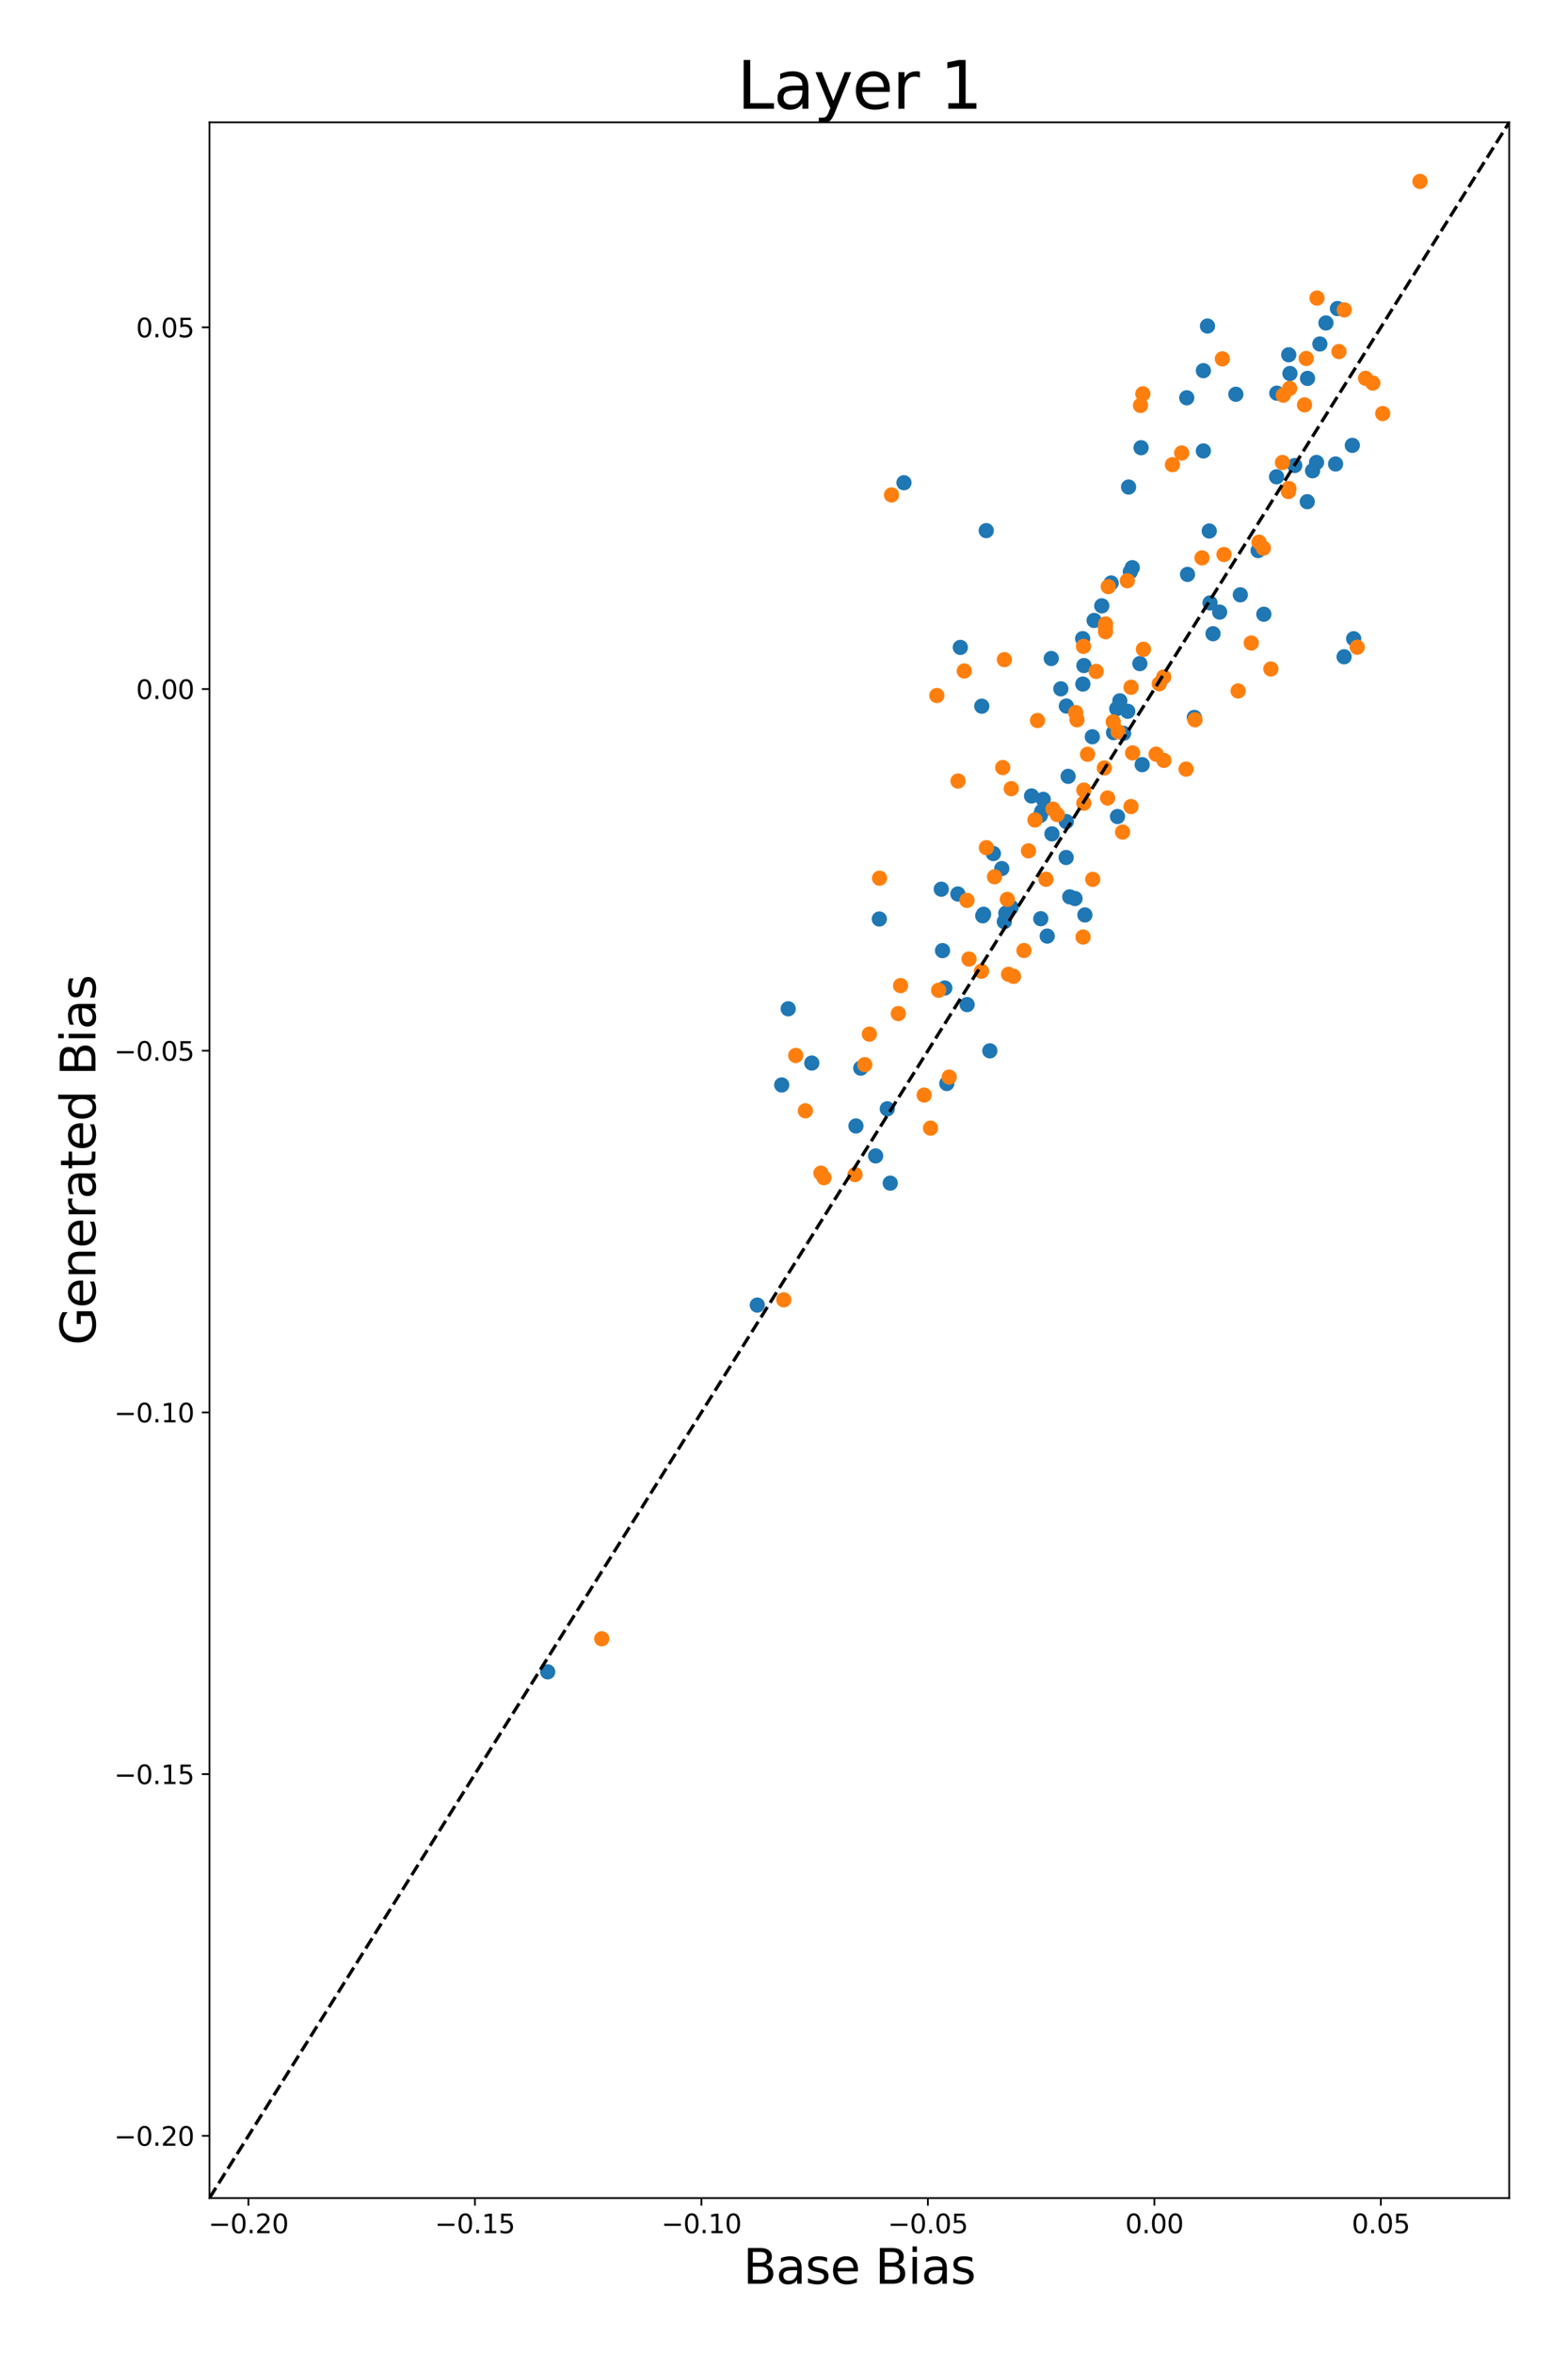 <?xml version="1.0" encoding="utf-8" standalone="no"?>
<!DOCTYPE svg PUBLIC "-//W3C//DTD SVG 1.1//EN"
  "http://www.w3.org/Graphics/SVG/1.1/DTD/svg11.dtd">
<svg xmlns:xlink="http://www.w3.org/1999/xlink" width="720pt" height="1080pt" viewBox="0 0 720 1080" xmlns="http://www.w3.org/2000/svg" version="1.1">
 <defs>
  <style type="text/css">*{stroke-linejoin: round; stroke-linecap: butt}</style>
 </defs>
 <g id="figure_1">
  <g id="patch_1">
   <path d="M 0 1080 
L 720 1080 
L 720 0 
L 0 0 
z
" style="fill: #ffffff"/>
  </g>
  <g id="axes_1">
   <g id="patch_2">
    <path d="M 96.185 1008.88 
L 693 1008.88 
L 693 56.16 
L 96.185 56.16 
z
" style="fill: #ffffff"/>
   </g>
   <g id="PathCollection_1">
    <defs>
     <path id="m625890d354" d="M 0 3 
C 0.796 3 1.559 2.684 2.121 2.121 
C 2.684 1.559 3 0.796 3 0 
C 3 -0.796 2.684 -1.559 2.121 -2.121 
C 1.559 -2.684 0.796 -3 0 -3 
C -0.796 -3 -1.559 -2.684 -2.121 -2.121 
C -2.684 -1.559 -3 -0.796 -3 0 
C -3 0.796 -2.684 1.559 -2.121 2.121 
C -1.559 2.684 -0.796 3 0 3 
z
" style="stroke: #1f77b4"/>
    </defs>
    <g clip-path="url(#pe86be44fa7)">
     <use xlink:href="#m625890d354" x="614.127" y="141.623" style="fill: #1f77b4; stroke: #1f77b4"/>
     <use xlink:href="#m625890d354" x="613.279" y="212.963" style="fill: #1f77b4; stroke: #1f77b4"/>
     <use xlink:href="#m625890d354" x="251.494" y="767.368" style="fill: #1f77b4; stroke: #1f77b4"/>
     <use xlink:href="#m625890d354" x="461.164" y="423.034" style="fill: #1f77b4; stroke: #1f77b4"/>
     <use xlink:href="#m625890d354" x="372.765" y="487.933" style="fill: #1f77b4; stroke: #1f77b4"/>
     <use xlink:href="#m625890d354" x="473.67" y="365.33" style="fill: #1f77b4; stroke: #1f77b4"/>
     <use xlink:href="#m625890d354" x="513.135" y="374.778" style="fill: #1f77b4; stroke: #1f77b4"/>
     <use xlink:href="#m625890d354" x="478.379" y="372.367" style="fill: #1f77b4; stroke: #1f77b4"/>
     <use xlink:href="#m625890d354" x="594.52" y="213.68" style="fill: #1f77b4; stroke: #1f77b4"/>
     <use xlink:href="#m625890d354" x="487.124" y="316.161" style="fill: #1f77b4; stroke: #1f77b4"/>
     <use xlink:href="#m625890d354" x="600.268" y="230.272" style="fill: #1f77b4; stroke: #1f77b4"/>
     <use xlink:href="#m625890d354" x="617.187" y="301.457" style="fill: #1f77b4; stroke: #1f77b4"/>
     <use xlink:href="#m625890d354" x="523.962" y="205.5" style="fill: #1f77b4; stroke: #1f77b4"/>
     <use xlink:href="#m625890d354" x="491.223" y="411.646" style="fill: #1f77b4; stroke: #1f77b4"/>
     <use xlink:href="#m625890d354" x="544.935" y="182.58" style="fill: #1f77b4; stroke: #1f77b4"/>
     <use xlink:href="#m625890d354" x="592.322" y="171.443" style="fill: #1f77b4; stroke: #1f77b4"/>
     <use xlink:href="#m625890d354" x="545.293" y="263.639" style="fill: #1f77b4; stroke: #1f77b4"/>
     <use xlink:href="#m625890d354" x="591.766" y="162.84" style="fill: #1f77b4; stroke: #1f77b4"/>
     <use xlink:href="#m625890d354" x="454.52" y="482.323" style="fill: #1f77b4; stroke: #1f77b4"/>
     <use xlink:href="#m625890d354" x="477.703" y="374.284" style="fill: #1f77b4; stroke: #1f77b4"/>
     <use xlink:href="#m625890d354" x="548.408" y="329.279" style="fill: #1f77b4; stroke: #1f77b4"/>
     <use xlink:href="#m625890d354" x="620.966" y="204.414" style="fill: #1f77b4; stroke: #1f77b4"/>
     <use xlink:href="#m625890d354" x="408.781" y="543.058" style="fill: #1f77b4; stroke: #1f77b4"/>
     <use xlink:href="#m625890d354" x="489.557" y="393.582" style="fill: #1f77b4; stroke: #1f77b4"/>
     <use xlink:href="#m625890d354" x="434.752" y="497.324" style="fill: #1f77b4; stroke: #1f77b4"/>
     <use xlink:href="#m625890d354" x="600.39" y="173.672" style="fill: #1f77b4; stroke: #1f77b4"/>
     <use xlink:href="#m625890d354" x="456.153" y="391.777" style="fill: #1f77b4; stroke: #1f77b4"/>
     <use xlink:href="#m625890d354" x="608.855" y="148.235" style="fill: #1f77b4; stroke: #1f77b4"/>
     <use xlink:href="#m625890d354" x="586.169" y="218.847" style="fill: #1f77b4; stroke: #1f77b4"/>
     <use xlink:href="#m625890d354" x="604.532" y="212.262" style="fill: #1f77b4; stroke: #1f77b4"/>
     <use xlink:href="#m625890d354" x="395.236" y="490.26" style="fill: #1f77b4; stroke: #1f77b4"/>
     <use xlink:href="#m625890d354" x="393.033" y="516.814" style="fill: #1f77b4; stroke: #1f77b4"/>
     <use xlink:href="#m625890d354" x="505.917" y="278.076" style="fill: #1f77b4; stroke: #1f77b4"/>
     <use xlink:href="#m625890d354" x="560.04" y="280.955" style="fill: #1f77b4; stroke: #1f77b4"/>
     <use xlink:href="#m625890d354" x="514.214" y="321.676" style="fill: #1f77b4; stroke: #1f77b4"/>
     <use xlink:href="#m625890d354" x="606.067" y="157.875" style="fill: #1f77b4; stroke: #1f77b4"/>
     <use xlink:href="#m625890d354" x="439.838" y="410.33" style="fill: #1f77b4; stroke: #1f77b4"/>
     <use xlink:href="#m625890d354" x="490.468" y="356.339" style="fill: #1f77b4; stroke: #1f77b4"/>
     <use xlink:href="#m625890d354" x="451.253" y="420.339" style="fill: #1f77b4; stroke: #1f77b4"/>
     <use xlink:href="#m625890d354" x="498.168" y="419.954" style="fill: #1f77b4; stroke: #1f77b4"/>
     <use xlink:href="#m625890d354" x="402.083" y="530.556" style="fill: #1f77b4; stroke: #1f77b4"/>
     <use xlink:href="#m625890d354" x="361.935" y="463.023" style="fill: #1f77b4; stroke: #1f77b4"/>
     <use xlink:href="#m625890d354" x="556.998" y="290.878" style="fill: #1f77b4; stroke: #1f77b4"/>
     <use xlink:href="#m625890d354" x="519.023" y="262.413" style="fill: #1f77b4; stroke: #1f77b4"/>
     <use xlink:href="#m625890d354" x="555.625" y="276.727" style="fill: #1f77b4; stroke: #1f77b4"/>
     <use xlink:href="#m625890d354" x="555.27" y="243.727" style="fill: #1f77b4; stroke: #1f77b4"/>
     <use xlink:href="#m625890d354" x="501.579" y="338.169" style="fill: #1f77b4; stroke: #1f77b4"/>
     <use xlink:href="#m625890d354" x="489.618" y="377.096" style="fill: #1f77b4; stroke: #1f77b4"/>
     <use xlink:href="#m625890d354" x="451.659" y="419.634" style="fill: #1f77b4; stroke: #1f77b4"/>
     <use xlink:href="#m625890d354" x="512.801" y="325.283" style="fill: #1f77b4; stroke: #1f77b4"/>
     <use xlink:href="#m625890d354" x="515.933" y="336.572" style="fill: #1f77b4; stroke: #1f77b4"/>
     <use xlink:href="#m625890d354" x="621.581" y="293.173" style="fill: #1f77b4; stroke: #1f77b4"/>
     <use xlink:href="#m625890d354" x="461.862" y="419.156" style="fill: #1f77b4; stroke: #1f77b4"/>
     <use xlink:href="#m625890d354" x="569.533" y="273.022" style="fill: #1f77b4; stroke: #1f77b4"/>
     <use xlink:href="#m625890d354" x="480.862" y="429.658" style="fill: #1f77b4; stroke: #1f77b4"/>
     <use xlink:href="#m625890d354" x="358.952" y="497.978" style="fill: #1f77b4; stroke: #1f77b4"/>
     <use xlink:href="#m625890d354" x="432.793" y="436.327" style="fill: #1f77b4; stroke: #1f77b4"/>
     <use xlink:href="#m625890d354" x="459.998" y="398.658" style="fill: #1f77b4; stroke: #1f77b4"/>
     <use xlink:href="#m625890d354" x="554.453" y="149.651" style="fill: #1f77b4; stroke: #1f77b4"/>
     <use xlink:href="#m625890d354" x="577.699" y="252.706" style="fill: #1f77b4; stroke: #1f77b4"/>
     <use xlink:href="#m625890d354" x="403.766" y="421.814" style="fill: #1f77b4; stroke: #1f77b4"/>
     <use xlink:href="#m625890d354" x="489.659" y="324.076" style="fill: #1f77b4; stroke: #1f77b4"/>
     <use xlink:href="#m625890d354" x="415.086" y="221.569" style="fill: #1f77b4; stroke: #1f77b4"/>
     <use xlink:href="#m625890d354" x="479.03" y="366.9" style="fill: #1f77b4; stroke: #1f77b4"/>
     <use xlink:href="#m625890d354" x="510.223" y="267.592" style="fill: #1f77b4; stroke: #1f77b4"/>
     <use xlink:href="#m625890d354" x="450.817" y="324.131" style="fill: #1f77b4; stroke: #1f77b4"/>
     <use xlink:href="#m625890d354" x="497.724" y="305.48" style="fill: #1f77b4; stroke: #1f77b4"/>
     <use xlink:href="#m625890d354" x="347.734" y="599.017" style="fill: #1f77b4; stroke: #1f77b4"/>
     <use xlink:href="#m625890d354" x="432.221" y="408.127" style="fill: #1f77b4; stroke: #1f77b4"/>
     <use xlink:href="#m625890d354" x="497.227" y="313.986" style="fill: #1f77b4; stroke: #1f77b4"/>
     <use xlink:href="#m625890d354" x="567.479" y="180.969" style="fill: #1f77b4; stroke: #1f77b4"/>
     <use xlink:href="#m625890d354" x="482.722" y="302.249" style="fill: #1f77b4; stroke: #1f77b4"/>
     <use xlink:href="#m625890d354" x="586.287" y="180.458" style="fill: #1f77b4; stroke: #1f77b4"/>
     <use xlink:href="#m625890d354" x="444.089" y="461.101" style="fill: #1f77b4; stroke: #1f77b4"/>
     <use xlink:href="#m625890d354" x="452.862" y="243.553" style="fill: #1f77b4; stroke: #1f77b4"/>
     <use xlink:href="#m625890d354" x="580.322" y="281.929" style="fill: #1f77b4; stroke: #1f77b4"/>
     <use xlink:href="#m625890d354" x="518.232" y="223.549" style="fill: #1f77b4; stroke: #1f77b4"/>
     <use xlink:href="#m625890d354" x="524.472" y="350.969" style="fill: #1f77b4; stroke: #1f77b4"/>
     <use xlink:href="#m625890d354" x="519.923" y="260.557" style="fill: #1f77b4; stroke: #1f77b4"/>
     <use xlink:href="#m625890d354" x="440.969" y="297.15" style="fill: #1f77b4; stroke: #1f77b4"/>
     <use xlink:href="#m625890d354" x="464.313" y="416.421" style="fill: #1f77b4; stroke: #1f77b4"/>
     <use xlink:href="#m625890d354" x="483.036" y="382.735" style="fill: #1f77b4; stroke: #1f77b4"/>
     <use xlink:href="#m625890d354" x="552.571" y="170.138" style="fill: #1f77b4; stroke: #1f77b4"/>
     <use xlink:href="#m625890d354" x="502.407" y="284.778" style="fill: #1f77b4; stroke: #1f77b4"/>
     <use xlink:href="#m625890d354" x="433.848" y="453.477" style="fill: #1f77b4; stroke: #1f77b4"/>
     <use xlink:href="#m625890d354" x="477.909" y="421.685" style="fill: #1f77b4; stroke: #1f77b4"/>
     <use xlink:href="#m625890d354" x="602.709" y="216.078" style="fill: #1f77b4; stroke: #1f77b4"/>
     <use xlink:href="#m625890d354" x="493.626" y="412.426" style="fill: #1f77b4; stroke: #1f77b4"/>
     <use xlink:href="#m625890d354" x="523.399" y="304.592" style="fill: #1f77b4; stroke: #1f77b4"/>
     <use xlink:href="#m625890d354" x="552.566" y="206.974" style="fill: #1f77b4; stroke: #1f77b4"/>
     <use xlink:href="#m625890d354" x="511.327" y="336.262" style="fill: #1f77b4; stroke: #1f77b4"/>
     <use xlink:href="#m625890d354" x="407.426" y="508.949" style="fill: #1f77b4; stroke: #1f77b4"/>
     <use xlink:href="#m625890d354" x="497.139" y="293.122" style="fill: #1f77b4; stroke: #1f77b4"/>
     <use xlink:href="#m625890d354" x="517.832" y="326.476" style="fill: #1f77b4; stroke: #1f77b4"/>
    </g>
   </g>
   <g id="PathCollection_2">
    <defs>
     <path id="m72caca19e0" d="M 0 3 
C 0.796 3 1.559 2.684 2.121 2.121 
C 2.684 1.559 3 0.796 3 0 
C 3 -0.796 2.684 -1.559 2.121 -2.121 
C 1.559 -2.684 0.796 -3 0 -3 
C -0.796 -3 -1.559 -2.684 -2.121 -2.121 
C -2.684 -1.559 -3 -0.796 -3 0 
C -3 0.796 -2.684 1.559 -2.121 2.121 
C -1.559 2.684 -0.796 3 0 3 
z
" style="stroke: #ff7f0e"/>
    </defs>
    <g clip-path="url(#pe86be44fa7)">
     <use xlink:href="#m72caca19e0" x="634.919" y="189.824" style="fill: #ff7f0e; stroke: #ff7f0e"/>
     <use xlink:href="#m72caca19e0" x="627.061" y="173.652" style="fill: #ff7f0e; stroke: #ff7f0e"/>
     <use xlink:href="#m72caca19e0" x="276.313" y="752.194" style="fill: #ff7f0e; stroke: #ff7f0e"/>
     <use xlink:href="#m72caca19e0" x="483.537" y="371.381" style="fill: #ff7f0e; stroke: #ff7f0e"/>
     <use xlink:href="#m72caca19e0" x="369.816" y="509.849" style="fill: #ff7f0e; stroke: #ff7f0e"/>
     <use xlink:href="#m72caca19e0" x="497.692" y="362.643" style="fill: #ff7f0e; stroke: #ff7f0e"/>
     <use xlink:href="#m72caca19e0" x="548.713" y="330.368" style="fill: #ff7f0e; stroke: #ff7f0e"/>
     <use xlink:href="#m72caca19e0" x="520.072" y="345.571" style="fill: #ff7f0e; stroke: #ff7f0e"/>
     <use xlink:href="#m72caca19e0" x="614.825" y="161.371" style="fill: #ff7f0e; stroke: #ff7f0e"/>
     <use xlink:href="#m72caca19e0" x="494.549" y="330.374" style="fill: #ff7f0e; stroke: #ff7f0e"/>
     <use xlink:href="#m72caca19e0" x="578.128" y="248.869" style="fill: #ff7f0e; stroke: #ff7f0e"/>
     <use xlink:href="#m72caca19e0" x="583.563" y="307.068" style="fill: #ff7f0e; stroke: #ff7f0e"/>
     <use xlink:href="#m72caca19e0" x="523.708" y="186.09" style="fill: #ff7f0e; stroke: #ff7f0e"/>
     <use xlink:href="#m72caca19e0" x="501.77" y="403.624" style="fill: #ff7f0e; stroke: #ff7f0e"/>
     <use xlink:href="#m72caca19e0" x="561.279" y="164.706" style="fill: #ff7f0e; stroke: #ff7f0e"/>
     <use xlink:href="#m72caca19e0" x="604.745" y="136.813" style="fill: #ff7f0e; stroke: #ff7f0e"/>
     <use xlink:href="#m72caca19e0" x="562.036" y="254.513" style="fill: #ff7f0e; stroke: #ff7f0e"/>
     <use xlink:href="#m72caca19e0" x="617.284" y="142.233" style="fill: #ff7f0e; stroke: #ff7f0e"/>
     <use xlink:href="#m72caca19e0" x="497.324" y="430.091" style="fill: #ff7f0e; stroke: #ff7f0e"/>
     <use xlink:href="#m72caca19e0" x="534.451" y="349.018" style="fill: #ff7f0e; stroke: #ff7f0e"/>
     <use xlink:href="#m72caca19e0" x="513.43" y="335.849" style="fill: #ff7f0e; stroke: #ff7f0e"/>
     <use xlink:href="#m72caca19e0" x="588.887" y="212.282" style="fill: #ff7f0e; stroke: #ff7f0e"/>
     <use xlink:href="#m72caca19e0" x="427.293" y="517.8" style="fill: #ff7f0e; stroke: #ff7f0e"/>
     <use xlink:href="#m72caca19e0" x="475.239" y="376.356" style="fill: #ff7f0e; stroke: #ff7f0e"/>
     <use xlink:href="#m72caca19e0" x="424.36" y="502.638" style="fill: #ff7f0e; stroke: #ff7f0e"/>
     <use xlink:href="#m72caca19e0" x="591.836" y="224.23" style="fill: #ff7f0e; stroke: #ff7f0e"/>
     <use xlink:href="#m72caca19e0" x="464.351" y="361.994" style="fill: #ff7f0e; stroke: #ff7f0e"/>
     <use xlink:href="#m72caca19e0" x="599.795" y="164.547" style="fill: #ff7f0e; stroke: #ff7f0e"/>
     <use xlink:href="#m72caca19e0" x="580.115" y="251.593" style="fill: #ff7f0e; stroke: #ff7f0e"/>
     <use xlink:href="#m72caca19e0" x="591.636" y="225.608" style="fill: #ff7f0e; stroke: #ff7f0e"/>
     <use xlink:href="#m72caca19e0" x="376.961" y="538.476" style="fill: #ff7f0e; stroke: #ff7f0e"/>
     <use xlink:href="#m72caca19e0" x="397.093" y="488.657" style="fill: #ff7f0e; stroke: #ff7f0e"/>
     <use xlink:href="#m72caca19e0" x="519.361" y="315.447" style="fill: #ff7f0e; stroke: #ff7f0e"/>
     <use xlink:href="#m72caca19e0" x="599.013" y="185.833" style="fill: #ff7f0e; stroke: #ff7f0e"/>
     <use xlink:href="#m72caca19e0" x="507.108" y="352.478" style="fill: #ff7f0e; stroke: #ff7f0e"/>
     <use xlink:href="#m72caca19e0" x="630.366" y="175.834" style="fill: #ff7f0e; stroke: #ff7f0e"/>
     <use xlink:href="#m72caca19e0" x="452.93" y="389.073" style="fill: #ff7f0e; stroke: #ff7f0e"/>
     <use xlink:href="#m72caca19e0" x="472.268" y="390.529" style="fill: #ff7f0e; stroke: #ff7f0e"/>
     <use xlink:href="#m72caca19e0" x="462.562" y="412.821" style="fill: #ff7f0e; stroke: #ff7f0e"/>
     <use xlink:href="#m72caca19e0" x="515.468" y="381.91" style="fill: #ff7f0e; stroke: #ff7f0e"/>
     <use xlink:href="#m72caca19e0" x="392.615" y="539.128" style="fill: #ff7f0e; stroke: #ff7f0e"/>
     <use xlink:href="#m72caca19e0" x="378.34" y="540.534" style="fill: #ff7f0e; stroke: #ff7f0e"/>
     <use xlink:href="#m72caca19e0" x="574.551" y="295.14" style="fill: #ff7f0e; stroke: #ff7f0e"/>
     <use xlink:href="#m72caca19e0" x="532.315" y="313.838" style="fill: #ff7f0e; stroke: #ff7f0e"/>
     <use xlink:href="#m72caca19e0" x="503.336" y="308.171" style="fill: #ff7f0e; stroke: #ff7f0e"/>
     <use xlink:href="#m72caca19e0" x="517.644" y="266.572" style="fill: #ff7f0e; stroke: #ff7f0e"/>
     <use xlink:href="#m72caca19e0" x="493.953" y="327.057" style="fill: #ff7f0e; stroke: #ff7f0e"/>
     <use xlink:href="#m72caca19e0" x="508.594" y="366.269" style="fill: #ff7f0e; stroke: #ff7f0e"/>
     <use xlink:href="#m72caca19e0" x="450.683" y="445.783" style="fill: #ff7f0e; stroke: #ff7f0e"/>
     <use xlink:href="#m72caca19e0" x="511.169" y="331.331" style="fill: #ff7f0e; stroke: #ff7f0e"/>
     <use xlink:href="#m72caca19e0" x="519.35" y="370.196" style="fill: #ff7f0e; stroke: #ff7f0e"/>
     <use xlink:href="#m72caca19e0" x="623.224" y="297.068" style="fill: #ff7f0e; stroke: #ff7f0e"/>
     <use xlink:href="#m72caca19e0" x="470.188" y="436.284" style="fill: #ff7f0e; stroke: #ff7f0e"/>
     <use xlink:href="#m72caca19e0" x="568.526" y="317.141" style="fill: #ff7f0e; stroke: #ff7f0e"/>
     <use xlink:href="#m72caca19e0" x="465.378" y="448.117" style="fill: #ff7f0e; stroke: #ff7f0e"/>
     <use xlink:href="#m72caca19e0" x="365.392" y="484.452" style="fill: #ff7f0e; stroke: #ff7f0e"/>
     <use xlink:href="#m72caca19e0" x="444.958" y="440.193" style="fill: #ff7f0e; stroke: #ff7f0e"/>
     <use xlink:href="#m72caca19e0" x="456.681" y="402.447" style="fill: #ff7f0e; stroke: #ff7f0e"/>
     <use xlink:href="#m72caca19e0" x="524.781" y="180.758" style="fill: #ff7f0e; stroke: #ff7f0e"/>
     <use xlink:href="#m72caca19e0" x="551.939" y="256.055" style="fill: #ff7f0e; stroke: #ff7f0e"/>
     <use xlink:href="#m72caca19e0" x="403.87" y="403.083" style="fill: #ff7f0e; stroke: #ff7f0e"/>
     <use xlink:href="#m72caca19e0" x="461.202" y="302.774" style="fill: #ff7f0e; stroke: #ff7f0e"/>
     <use xlink:href="#m72caca19e0" x="409.38" y="227.169" style="fill: #ff7f0e; stroke: #ff7f0e"/>
     <use xlink:href="#m72caca19e0" x="460.433" y="352.31" style="fill: #ff7f0e; stroke: #ff7f0e"/>
     <use xlink:href="#m72caca19e0" x="499.372" y="346.206" style="fill: #ff7f0e; stroke: #ff7f0e"/>
     <use xlink:href="#m72caca19e0" x="439.91" y="358.488" style="fill: #ff7f0e; stroke: #ff7f0e"/>
     <use xlink:href="#m72caca19e0" x="476.405" y="330.709" style="fill: #ff7f0e; stroke: #ff7f0e"/>
     <use xlink:href="#m72caca19e0" x="359.897" y="596.604" style="fill: #ff7f0e; stroke: #ff7f0e"/>
     <use xlink:href="#m72caca19e0" x="431.021" y="454.527" style="fill: #ff7f0e; stroke: #ff7f0e"/>
     <use xlink:href="#m72caca19e0" x="485.488" y="373.866" style="fill: #ff7f0e; stroke: #ff7f0e"/>
     <use xlink:href="#m72caca19e0" x="652.042" y="83.271" style="fill: #ff7f0e; stroke: #ff7f0e"/>
     <use xlink:href="#m72caca19e0" x="507.644" y="289.961" style="fill: #ff7f0e; stroke: #ff7f0e"/>
     <use xlink:href="#m72caca19e0" x="589.26" y="181.385" style="fill: #ff7f0e; stroke: #ff7f0e"/>
     <use xlink:href="#m72caca19e0" x="444.015" y="413.279" style="fill: #ff7f0e; stroke: #ff7f0e"/>
     <use xlink:href="#m72caca19e0" x="442.771" y="307.977" style="fill: #ff7f0e; stroke: #ff7f0e"/>
     <use xlink:href="#m72caca19e0" x="534.36" y="310.72" style="fill: #ff7f0e; stroke: #ff7f0e"/>
     <use xlink:href="#m72caca19e0" x="542.613" y="207.916" style="fill: #ff7f0e; stroke: #ff7f0e"/>
     <use xlink:href="#m72caca19e0" x="544.622" y="353.015" style="fill: #ff7f0e; stroke: #ff7f0e"/>
     <use xlink:href="#m72caca19e0" x="497.529" y="296.676" style="fill: #ff7f0e; stroke: #ff7f0e"/>
     <use xlink:href="#m72caca19e0" x="430.191" y="319.242" style="fill: #ff7f0e; stroke: #ff7f0e"/>
     <use xlink:href="#m72caca19e0" x="413.53" y="452.378" style="fill: #ff7f0e; stroke: #ff7f0e"/>
     <use xlink:href="#m72caca19e0" x="412.497" y="465.23" style="fill: #ff7f0e; stroke: #ff7f0e"/>
     <use xlink:href="#m72caca19e0" x="538.377" y="213.283" style="fill: #ff7f0e; stroke: #ff7f0e"/>
     <use xlink:href="#m72caca19e0" x="508.905" y="269.253" style="fill: #ff7f0e; stroke: #ff7f0e"/>
     <use xlink:href="#m72caca19e0" x="399.193" y="474.659" style="fill: #ff7f0e; stroke: #ff7f0e"/>
     <use xlink:href="#m72caca19e0" x="463.111" y="447.199" style="fill: #ff7f0e; stroke: #ff7f0e"/>
     <use xlink:href="#m72caca19e0" x="592.191" y="178.283" style="fill: #ff7f0e; stroke: #ff7f0e"/>
     <use xlink:href="#m72caca19e0" x="480.292" y="403.559" style="fill: #ff7f0e; stroke: #ff7f0e"/>
     <use xlink:href="#m72caca19e0" x="525.034" y="298.01" style="fill: #ff7f0e; stroke: #ff7f0e"/>
     <use xlink:href="#m72caca19e0" x="507.56" y="287.916" style="fill: #ff7f0e; stroke: #ff7f0e"/>
     <use xlink:href="#m72caca19e0" x="530.875" y="346.156" style="fill: #ff7f0e; stroke: #ff7f0e"/>
     <use xlink:href="#m72caca19e0" x="435.859" y="494.378" style="fill: #ff7f0e; stroke: #ff7f0e"/>
     <use xlink:href="#m72caca19e0" x="507.653" y="286.386" style="fill: #ff7f0e; stroke: #ff7f0e"/>
     <use xlink:href="#m72caca19e0" x="497.673" y="368.655" style="fill: #ff7f0e; stroke: #ff7f0e"/>
    </g>
   </g>
   <g id="matplotlib.axis_1">
    <g id="xtick_1">
     <g id="line2d_1">
      <defs>
       <path id="m2fc3113d72" d="M 0 0 
L 0 3.5 
" style="stroke: #000000; stroke-width: 0.8"/>
      </defs>
      <g>
       <use xlink:href="#m2fc3113d72" x="114.076" y="1008.88" style="stroke: #000000; stroke-width: 0.8"/>
      </g>
     </g>
     <g id="text_1">
      <!-- −0.20 -->
      <g transform="translate(95.689 1024.998) scale(0.12 -0.12)">
       <defs>
        <path id="DejaVuSans-2212" d="M 678 2272 
L 4684 2272 
L 4684 1741 
L 678 1741 
L 678 2272 
z
" transform="scale(0.016)"/>
        <path id="DejaVuSans-30" d="M 2034 4250 
Q 1547 4250 1301 3770 
Q 1056 3291 1056 2328 
Q 1056 1369 1301 889 
Q 1547 409 2034 409 
Q 2525 409 2770 889 
Q 3016 1369 3016 2328 
Q 3016 3291 2770 3770 
Q 2525 4250 2034 4250 
z
M 2034 4750 
Q 2819 4750 3233 4129 
Q 3647 3509 3647 2328 
Q 3647 1150 3233 529 
Q 2819 -91 2034 -91 
Q 1250 -91 836 529 
Q 422 1150 422 2328 
Q 422 3509 836 4129 
Q 1250 4750 2034 4750 
z
" transform="scale(0.016)"/>
        <path id="DejaVuSans-2e" d="M 684 794 
L 1344 794 
L 1344 0 
L 684 0 
L 684 794 
z
" transform="scale(0.016)"/>
        <path id="DejaVuSans-32" d="M 1228 531 
L 3431 531 
L 3431 0 
L 469 0 
L 469 531 
Q 828 903 1448 1529 
Q 2069 2156 2228 2338 
Q 2531 2678 2651 2914 
Q 2772 3150 2772 3378 
Q 2772 3750 2511 3984 
Q 2250 4219 1831 4219 
Q 1534 4219 1204 4116 
Q 875 4013 500 3803 
L 500 4441 
Q 881 4594 1212 4672 
Q 1544 4750 1819 4750 
Q 2544 4750 2975 4387 
Q 3406 4025 3406 3419 
Q 3406 3131 3298 2873 
Q 3191 2616 2906 2266 
Q 2828 2175 2409 1742 
Q 1991 1309 1228 531 
z
" transform="scale(0.016)"/>
       </defs>
       <use xlink:href="#DejaVuSans-2212"/>
       <use xlink:href="#DejaVuSans-30" x="83.789"/>
       <use xlink:href="#DejaVuSans-2e" x="147.412"/>
       <use xlink:href="#DejaVuSans-32" x="179.199"/>
       <use xlink:href="#DejaVuSans-30" x="242.822"/>
      </g>
     </g>
    </g>
    <g id="xtick_2">
     <g id="line2d_2">
      <g>
       <use xlink:href="#m2fc3113d72" x="218.074" y="1008.88" style="stroke: #000000; stroke-width: 0.8"/>
      </g>
     </g>
     <g id="text_2">
      <!-- −0.15 -->
      <g transform="translate(199.686 1024.998) scale(0.12 -0.12)">
       <defs>
        <path id="DejaVuSans-31" d="M 794 531 
L 1825 531 
L 1825 4091 
L 703 3866 
L 703 4441 
L 1819 4666 
L 2450 4666 
L 2450 531 
L 3481 531 
L 3481 0 
L 794 0 
L 794 531 
z
" transform="scale(0.016)"/>
        <path id="DejaVuSans-35" d="M 691 4666 
L 3169 4666 
L 3169 4134 
L 1269 4134 
L 1269 2991 
Q 1406 3038 1543 3061 
Q 1681 3084 1819 3084 
Q 2600 3084 3056 2656 
Q 3513 2228 3513 1497 
Q 3513 744 3044 326 
Q 2575 -91 1722 -91 
Q 1428 -91 1123 -41 
Q 819 9 494 109 
L 494 744 
Q 775 591 1075 516 
Q 1375 441 1709 441 
Q 2250 441 2565 725 
Q 2881 1009 2881 1497 
Q 2881 1984 2565 2268 
Q 2250 2553 1709 2553 
Q 1456 2553 1204 2497 
Q 953 2441 691 2322 
L 691 4666 
z
" transform="scale(0.016)"/>
       </defs>
       <use xlink:href="#DejaVuSans-2212"/>
       <use xlink:href="#DejaVuSans-30" x="83.789"/>
       <use xlink:href="#DejaVuSans-2e" x="147.412"/>
       <use xlink:href="#DejaVuSans-31" x="179.199"/>
       <use xlink:href="#DejaVuSans-35" x="242.822"/>
      </g>
     </g>
    </g>
    <g id="xtick_3">
     <g id="line2d_3">
      <g>
       <use xlink:href="#m2fc3113d72" x="322.071" y="1008.88" style="stroke: #000000; stroke-width: 0.8"/>
      </g>
     </g>
     <g id="text_3">
      <!-- −0.10 -->
      <g transform="translate(303.684 1024.998) scale(0.12 -0.12)">
       <use xlink:href="#DejaVuSans-2212"/>
       <use xlink:href="#DejaVuSans-30" x="83.789"/>
       <use xlink:href="#DejaVuSans-2e" x="147.412"/>
       <use xlink:href="#DejaVuSans-31" x="179.199"/>
       <use xlink:href="#DejaVuSans-30" x="242.822"/>
      </g>
     </g>
    </g>
    <g id="xtick_4">
     <g id="line2d_4">
      <g>
       <use xlink:href="#m2fc3113d72" x="426.068" y="1008.88" style="stroke: #000000; stroke-width: 0.8"/>
      </g>
     </g>
     <g id="text_4">
      <!-- −0.05 -->
      <g transform="translate(407.681 1024.998) scale(0.12 -0.12)">
       <use xlink:href="#DejaVuSans-2212"/>
       <use xlink:href="#DejaVuSans-30" x="83.789"/>
       <use xlink:href="#DejaVuSans-2e" x="147.412"/>
       <use xlink:href="#DejaVuSans-30" x="179.199"/>
       <use xlink:href="#DejaVuSans-35" x="242.822"/>
      </g>
     </g>
    </g>
    <g id="xtick_5">
     <g id="line2d_5">
      <g>
       <use xlink:href="#m2fc3113d72" x="530.066" y="1008.88" style="stroke: #000000; stroke-width: 0.8"/>
      </g>
     </g>
     <g id="text_5">
      <!-- 0.00 -->
      <g transform="translate(516.706 1024.998) scale(0.12 -0.12)">
       <use xlink:href="#DejaVuSans-30"/>
       <use xlink:href="#DejaVuSans-2e" x="63.623"/>
       <use xlink:href="#DejaVuSans-30" x="95.41"/>
       <use xlink:href="#DejaVuSans-30" x="159.033"/>
      </g>
     </g>
    </g>
    <g id="xtick_6">
     <g id="line2d_6">
      <g>
       <use xlink:href="#m2fc3113d72" x="634.063" y="1008.88" style="stroke: #000000; stroke-width: 0.8"/>
      </g>
     </g>
     <g id="text_6">
      <!-- 0.05 -->
      <g transform="translate(620.704 1024.998) scale(0.12 -0.12)">
       <use xlink:href="#DejaVuSans-30"/>
       <use xlink:href="#DejaVuSans-2e" x="63.623"/>
       <use xlink:href="#DejaVuSans-30" x="95.41"/>
       <use xlink:href="#DejaVuSans-35" x="159.033"/>
      </g>
     </g>
    </g>
    <g id="text_7">
     <!-- Base Bias -->
     <g transform="translate(341.236 1048.21) scale(0.22 -0.22)">
      <defs>
       <path id="DejaVuSans-42" d="M 1259 2228 
L 1259 519 
L 2272 519 
Q 2781 519 3026 730 
Q 3272 941 3272 1375 
Q 3272 1813 3026 2020 
Q 2781 2228 2272 2228 
L 1259 2228 
z
M 1259 4147 
L 1259 2741 
L 2194 2741 
Q 2656 2741 2882 2914 
Q 3109 3088 3109 3444 
Q 3109 3797 2882 3972 
Q 2656 4147 2194 4147 
L 1259 4147 
z
M 628 4666 
L 2241 4666 
Q 2963 4666 3353 4366 
Q 3744 4066 3744 3513 
Q 3744 3084 3544 2831 
Q 3344 2578 2956 2516 
Q 3422 2416 3680 2098 
Q 3938 1781 3938 1306 
Q 3938 681 3513 340 
Q 3088 0 2303 0 
L 628 0 
L 628 4666 
z
" transform="scale(0.016)"/>
       <path id="DejaVuSans-61" d="M 2194 1759 
Q 1497 1759 1228 1600 
Q 959 1441 959 1056 
Q 959 750 1161 570 
Q 1363 391 1709 391 
Q 2188 391 2477 730 
Q 2766 1069 2766 1631 
L 2766 1759 
L 2194 1759 
z
M 3341 1997 
L 3341 0 
L 2766 0 
L 2766 531 
Q 2569 213 2275 61 
Q 1981 -91 1556 -91 
Q 1019 -91 701 211 
Q 384 513 384 1019 
Q 384 1609 779 1909 
Q 1175 2209 1959 2209 
L 2766 2209 
L 2766 2266 
Q 2766 2663 2505 2880 
Q 2244 3097 1772 3097 
Q 1472 3097 1187 3025 
Q 903 2953 641 2809 
L 641 3341 
Q 956 3463 1253 3523 
Q 1550 3584 1831 3584 
Q 2591 3584 2966 3190 
Q 3341 2797 3341 1997 
z
" transform="scale(0.016)"/>
       <path id="DejaVuSans-73" d="M 2834 3397 
L 2834 2853 
Q 2591 2978 2328 3040 
Q 2066 3103 1784 3103 
Q 1356 3103 1142 2972 
Q 928 2841 928 2578 
Q 928 2378 1081 2264 
Q 1234 2150 1697 2047 
L 1894 2003 
Q 2506 1872 2764 1633 
Q 3022 1394 3022 966 
Q 3022 478 2636 193 
Q 2250 -91 1575 -91 
Q 1294 -91 989 -36 
Q 684 19 347 128 
L 347 722 
Q 666 556 975 473 
Q 1284 391 1588 391 
Q 1994 391 2212 530 
Q 2431 669 2431 922 
Q 2431 1156 2273 1281 
Q 2116 1406 1581 1522 
L 1381 1569 
Q 847 1681 609 1914 
Q 372 2147 372 2553 
Q 372 3047 722 3315 
Q 1072 3584 1716 3584 
Q 2034 3584 2315 3537 
Q 2597 3491 2834 3397 
z
" transform="scale(0.016)"/>
       <path id="DejaVuSans-65" d="M 3597 1894 
L 3597 1613 
L 953 1613 
Q 991 1019 1311 708 
Q 1631 397 2203 397 
Q 2534 397 2845 478 
Q 3156 559 3463 722 
L 3463 178 
Q 3153 47 2828 -22 
Q 2503 -91 2169 -91 
Q 1331 -91 842 396 
Q 353 884 353 1716 
Q 353 2575 817 3079 
Q 1281 3584 2069 3584 
Q 2775 3584 3186 3129 
Q 3597 2675 3597 1894 
z
M 3022 2063 
Q 3016 2534 2758 2815 
Q 2500 3097 2075 3097 
Q 1594 3097 1305 2825 
Q 1016 2553 972 2059 
L 3022 2063 
z
" transform="scale(0.016)"/>
       <path id="DejaVuSans-20" transform="scale(0.016)"/>
       <path id="DejaVuSans-69" d="M 603 3500 
L 1178 3500 
L 1178 0 
L 603 0 
L 603 3500 
z
M 603 4863 
L 1178 4863 
L 1178 4134 
L 603 4134 
L 603 4863 
z
" transform="scale(0.016)"/>
      </defs>
      <use xlink:href="#DejaVuSans-42"/>
      <use xlink:href="#DejaVuSans-61" x="68.604"/>
      <use xlink:href="#DejaVuSans-73" x="129.883"/>
      <use xlink:href="#DejaVuSans-65" x="181.982"/>
      <use xlink:href="#DejaVuSans-20" x="243.506"/>
      <use xlink:href="#DejaVuSans-42" x="275.293"/>
      <use xlink:href="#DejaVuSans-69" x="343.896"/>
      <use xlink:href="#DejaVuSans-61" x="371.68"/>
      <use xlink:href="#DejaVuSans-73" x="432.959"/>
     </g>
    </g>
   </g>
   <g id="matplotlib.axis_2">
    <g id="ytick_1">
     <g id="line2d_7">
      <defs>
       <path id="m86856ed23a" d="M 0 0 
L -3.5 0 
" style="stroke: #000000; stroke-width: 0.8"/>
      </defs>
      <g>
       <use xlink:href="#m86856ed23a" x="96.185" y="980.32" style="stroke: #000000; stroke-width: 0.8"/>
      </g>
     </g>
     <g id="text_8">
      <!-- −0.20 -->
      <g transform="translate(52.411 984.879) scale(0.12 -0.12)">
       <use xlink:href="#DejaVuSans-2212"/>
       <use xlink:href="#DejaVuSans-30" x="83.789"/>
       <use xlink:href="#DejaVuSans-2e" x="147.412"/>
       <use xlink:href="#DejaVuSans-32" x="179.199"/>
       <use xlink:href="#DejaVuSans-30" x="242.822"/>
      </g>
     </g>
    </g>
    <g id="ytick_2">
     <g id="line2d_8">
      <g>
       <use xlink:href="#m86856ed23a" x="96.185" y="814.304" style="stroke: #000000; stroke-width: 0.8"/>
      </g>
     </g>
     <g id="text_9">
      <!-- −0.15 -->
      <g transform="translate(52.411 818.863) scale(0.12 -0.12)">
       <use xlink:href="#DejaVuSans-2212"/>
       <use xlink:href="#DejaVuSans-30" x="83.789"/>
       <use xlink:href="#DejaVuSans-2e" x="147.412"/>
       <use xlink:href="#DejaVuSans-31" x="179.199"/>
       <use xlink:href="#DejaVuSans-35" x="242.822"/>
      </g>
     </g>
    </g>
    <g id="ytick_3">
     <g id="line2d_9">
      <g>
       <use xlink:href="#m86856ed23a" x="96.185" y="648.289" style="stroke: #000000; stroke-width: 0.8"/>
      </g>
     </g>
     <g id="text_10">
      <!-- −0.10 -->
      <g transform="translate(52.411 652.848) scale(0.12 -0.12)">
       <use xlink:href="#DejaVuSans-2212"/>
       <use xlink:href="#DejaVuSans-30" x="83.789"/>
       <use xlink:href="#DejaVuSans-2e" x="147.412"/>
       <use xlink:href="#DejaVuSans-31" x="179.199"/>
       <use xlink:href="#DejaVuSans-30" x="242.822"/>
      </g>
     </g>
    </g>
    <g id="ytick_4">
     <g id="line2d_10">
      <g>
       <use xlink:href="#m86856ed23a" x="96.185" y="482.274" style="stroke: #000000; stroke-width: 0.8"/>
      </g>
     </g>
     <g id="text_11">
      <!-- −0.05 -->
      <g transform="translate(52.411 486.833) scale(0.12 -0.12)">
       <use xlink:href="#DejaVuSans-2212"/>
       <use xlink:href="#DejaVuSans-30" x="83.789"/>
       <use xlink:href="#DejaVuSans-2e" x="147.412"/>
       <use xlink:href="#DejaVuSans-30" x="179.199"/>
       <use xlink:href="#DejaVuSans-35" x="242.822"/>
      </g>
     </g>
    </g>
    <g id="ytick_5">
     <g id="line2d_11">
      <g>
       <use xlink:href="#m86856ed23a" x="96.185" y="316.259" style="stroke: #000000; stroke-width: 0.8"/>
      </g>
     </g>
     <g id="text_12">
      <!-- 0.00 -->
      <g transform="translate(62.466 320.818) scale(0.12 -0.12)">
       <use xlink:href="#DejaVuSans-30"/>
       <use xlink:href="#DejaVuSans-2e" x="63.623"/>
       <use xlink:href="#DejaVuSans-30" x="95.41"/>
       <use xlink:href="#DejaVuSans-30" x="159.033"/>
      </g>
     </g>
    </g>
    <g id="ytick_6">
     <g id="line2d_12">
      <g>
       <use xlink:href="#m86856ed23a" x="96.185" y="150.243" style="stroke: #000000; stroke-width: 0.8"/>
      </g>
     </g>
     <g id="text_13">
      <!-- 0.05 -->
      <g transform="translate(62.466 154.802) scale(0.12 -0.12)">
       <use xlink:href="#DejaVuSans-30"/>
       <use xlink:href="#DejaVuSans-2e" x="63.623"/>
       <use xlink:href="#DejaVuSans-30" x="95.41"/>
       <use xlink:href="#DejaVuSans-35" x="159.033"/>
      </g>
     </g>
    </g>
    <g id="text_14">
     <!-- Generated Bias -->
     <g transform="translate(43.835 617.449) rotate(-90) scale(0.22 -0.22)">
      <defs>
       <path id="DejaVuSans-47" d="M 3809 666 
L 3809 1919 
L 2778 1919 
L 2778 2438 
L 4434 2438 
L 4434 434 
Q 4069 175 3628 42 
Q 3188 -91 2688 -91 
Q 1594 -91 976 548 
Q 359 1188 359 2328 
Q 359 3472 976 4111 
Q 1594 4750 2688 4750 
Q 3144 4750 3555 4637 
Q 3966 4525 4313 4306 
L 4313 3634 
Q 3963 3931 3569 4081 
Q 3175 4231 2741 4231 
Q 1884 4231 1454 3753 
Q 1025 3275 1025 2328 
Q 1025 1384 1454 906 
Q 1884 428 2741 428 
Q 3075 428 3337 486 
Q 3600 544 3809 666 
z
" transform="scale(0.016)"/>
       <path id="DejaVuSans-6e" d="M 3513 2113 
L 3513 0 
L 2938 0 
L 2938 2094 
Q 2938 2591 2744 2837 
Q 2550 3084 2163 3084 
Q 1697 3084 1428 2787 
Q 1159 2491 1159 1978 
L 1159 0 
L 581 0 
L 581 3500 
L 1159 3500 
L 1159 2956 
Q 1366 3272 1645 3428 
Q 1925 3584 2291 3584 
Q 2894 3584 3203 3211 
Q 3513 2838 3513 2113 
z
" transform="scale(0.016)"/>
       <path id="DejaVuSans-72" d="M 2631 2963 
Q 2534 3019 2420 3045 
Q 2306 3072 2169 3072 
Q 1681 3072 1420 2755 
Q 1159 2438 1159 1844 
L 1159 0 
L 581 0 
L 581 3500 
L 1159 3500 
L 1159 2956 
Q 1341 3275 1631 3429 
Q 1922 3584 2338 3584 
Q 2397 3584 2469 3576 
Q 2541 3569 2628 3553 
L 2631 2963 
z
" transform="scale(0.016)"/>
       <path id="DejaVuSans-74" d="M 1172 4494 
L 1172 3500 
L 2356 3500 
L 2356 3053 
L 1172 3053 
L 1172 1153 
Q 1172 725 1289 603 
Q 1406 481 1766 481 
L 2356 481 
L 2356 0 
L 1766 0 
Q 1100 0 847 248 
Q 594 497 594 1153 
L 594 3053 
L 172 3053 
L 172 3500 
L 594 3500 
L 594 4494 
L 1172 4494 
z
" transform="scale(0.016)"/>
       <path id="DejaVuSans-64" d="M 2906 2969 
L 2906 4863 
L 3481 4863 
L 3481 0 
L 2906 0 
L 2906 525 
Q 2725 213 2448 61 
Q 2172 -91 1784 -91 
Q 1150 -91 751 415 
Q 353 922 353 1747 
Q 353 2572 751 3078 
Q 1150 3584 1784 3584 
Q 2172 3584 2448 3432 
Q 2725 3281 2906 2969 
z
M 947 1747 
Q 947 1113 1208 752 
Q 1469 391 1925 391 
Q 2381 391 2643 752 
Q 2906 1113 2906 1747 
Q 2906 2381 2643 2742 
Q 2381 3103 1925 3103 
Q 1469 3103 1208 2742 
Q 947 2381 947 1747 
z
" transform="scale(0.016)"/>
      </defs>
      <use xlink:href="#DejaVuSans-47"/>
      <use xlink:href="#DejaVuSans-65" x="77.49"/>
      <use xlink:href="#DejaVuSans-6e" x="139.014"/>
      <use xlink:href="#DejaVuSans-65" x="202.393"/>
      <use xlink:href="#DejaVuSans-72" x="263.916"/>
      <use xlink:href="#DejaVuSans-61" x="305.029"/>
      <use xlink:href="#DejaVuSans-74" x="366.309"/>
      <use xlink:href="#DejaVuSans-65" x="405.518"/>
      <use xlink:href="#DejaVuSans-64" x="467.041"/>
      <use xlink:href="#DejaVuSans-20" x="530.518"/>
      <use xlink:href="#DejaVuSans-42" x="562.305"/>
      <use xlink:href="#DejaVuSans-69" x="630.908"/>
      <use xlink:href="#DejaVuSans-61" x="658.691"/>
      <use xlink:href="#DejaVuSans-73" x="719.971"/>
     </g>
    </g>
   </g>
   <g id="line2d_13">
    <path d="M 96.185 1008.88 
L 693 56.16 
" clip-path="url(#pe86be44fa7)" style="fill: none; stroke-dasharray: 5.55,2.4; stroke-dashoffset: 0; stroke: #000000; stroke-width: 1.5"/>
   </g>
   <g id="patch_3">
    <path d="M 96.185 1008.88 
L 96.185 56.16 
" style="fill: none; stroke: #000000; stroke-width: 0.8; stroke-linejoin: miter; stroke-linecap: square"/>
   </g>
   <g id="patch_4">
    <path d="M 693 1008.88 
L 693 56.16 
" style="fill: none; stroke: #000000; stroke-width: 0.8; stroke-linejoin: miter; stroke-linecap: square"/>
   </g>
   <g id="patch_5">
    <path d="M 96.185 1008.88 
L 693 1008.88 
" style="fill: none; stroke: #000000; stroke-width: 0.8; stroke-linejoin: miter; stroke-linecap: square"/>
   </g>
   <g id="patch_6">
    <path d="M 96.185 56.16 
L 693 56.16 
" style="fill: none; stroke: #000000; stroke-width: 0.8; stroke-linejoin: miter; stroke-linecap: square"/>
   </g>
   <g id="text_15">
    <!-- Layer 1 -->
    <g transform="translate(338.457 49.921) scale(0.3 -0.3)">
     <defs>
      <path id="DejaVuSans-4c" d="M 628 4666 
L 1259 4666 
L 1259 531 
L 3531 531 
L 3531 0 
L 628 0 
L 628 4666 
z
" transform="scale(0.016)"/>
      <path id="DejaVuSans-79" d="M 2059 -325 
Q 1816 -950 1584 -1140 
Q 1353 -1331 966 -1331 
L 506 -1331 
L 506 -850 
L 844 -850 
Q 1081 -850 1212 -737 
Q 1344 -625 1503 -206 
L 1606 56 
L 191 3500 
L 800 3500 
L 1894 763 
L 2988 3500 
L 3597 3500 
L 2059 -325 
z
" transform="scale(0.016)"/>
     </defs>
     <use xlink:href="#DejaVuSans-4c"/>
     <use xlink:href="#DejaVuSans-61" x="55.713"/>
     <use xlink:href="#DejaVuSans-79" x="116.992"/>
     <use xlink:href="#DejaVuSans-65" x="176.172"/>
     <use xlink:href="#DejaVuSans-72" x="237.695"/>
     <use xlink:href="#DejaVuSans-20" x="278.809"/>
     <use xlink:href="#DejaVuSans-31" x="310.596"/>
    </g>
   </g>
  </g>
 </g>
 <defs>
  <clipPath id="pe86be44fa7">
   <rect x="96.185" y="56.16" width="596.815" height="952.72"/>
  </clipPath>
 </defs>
</svg>
